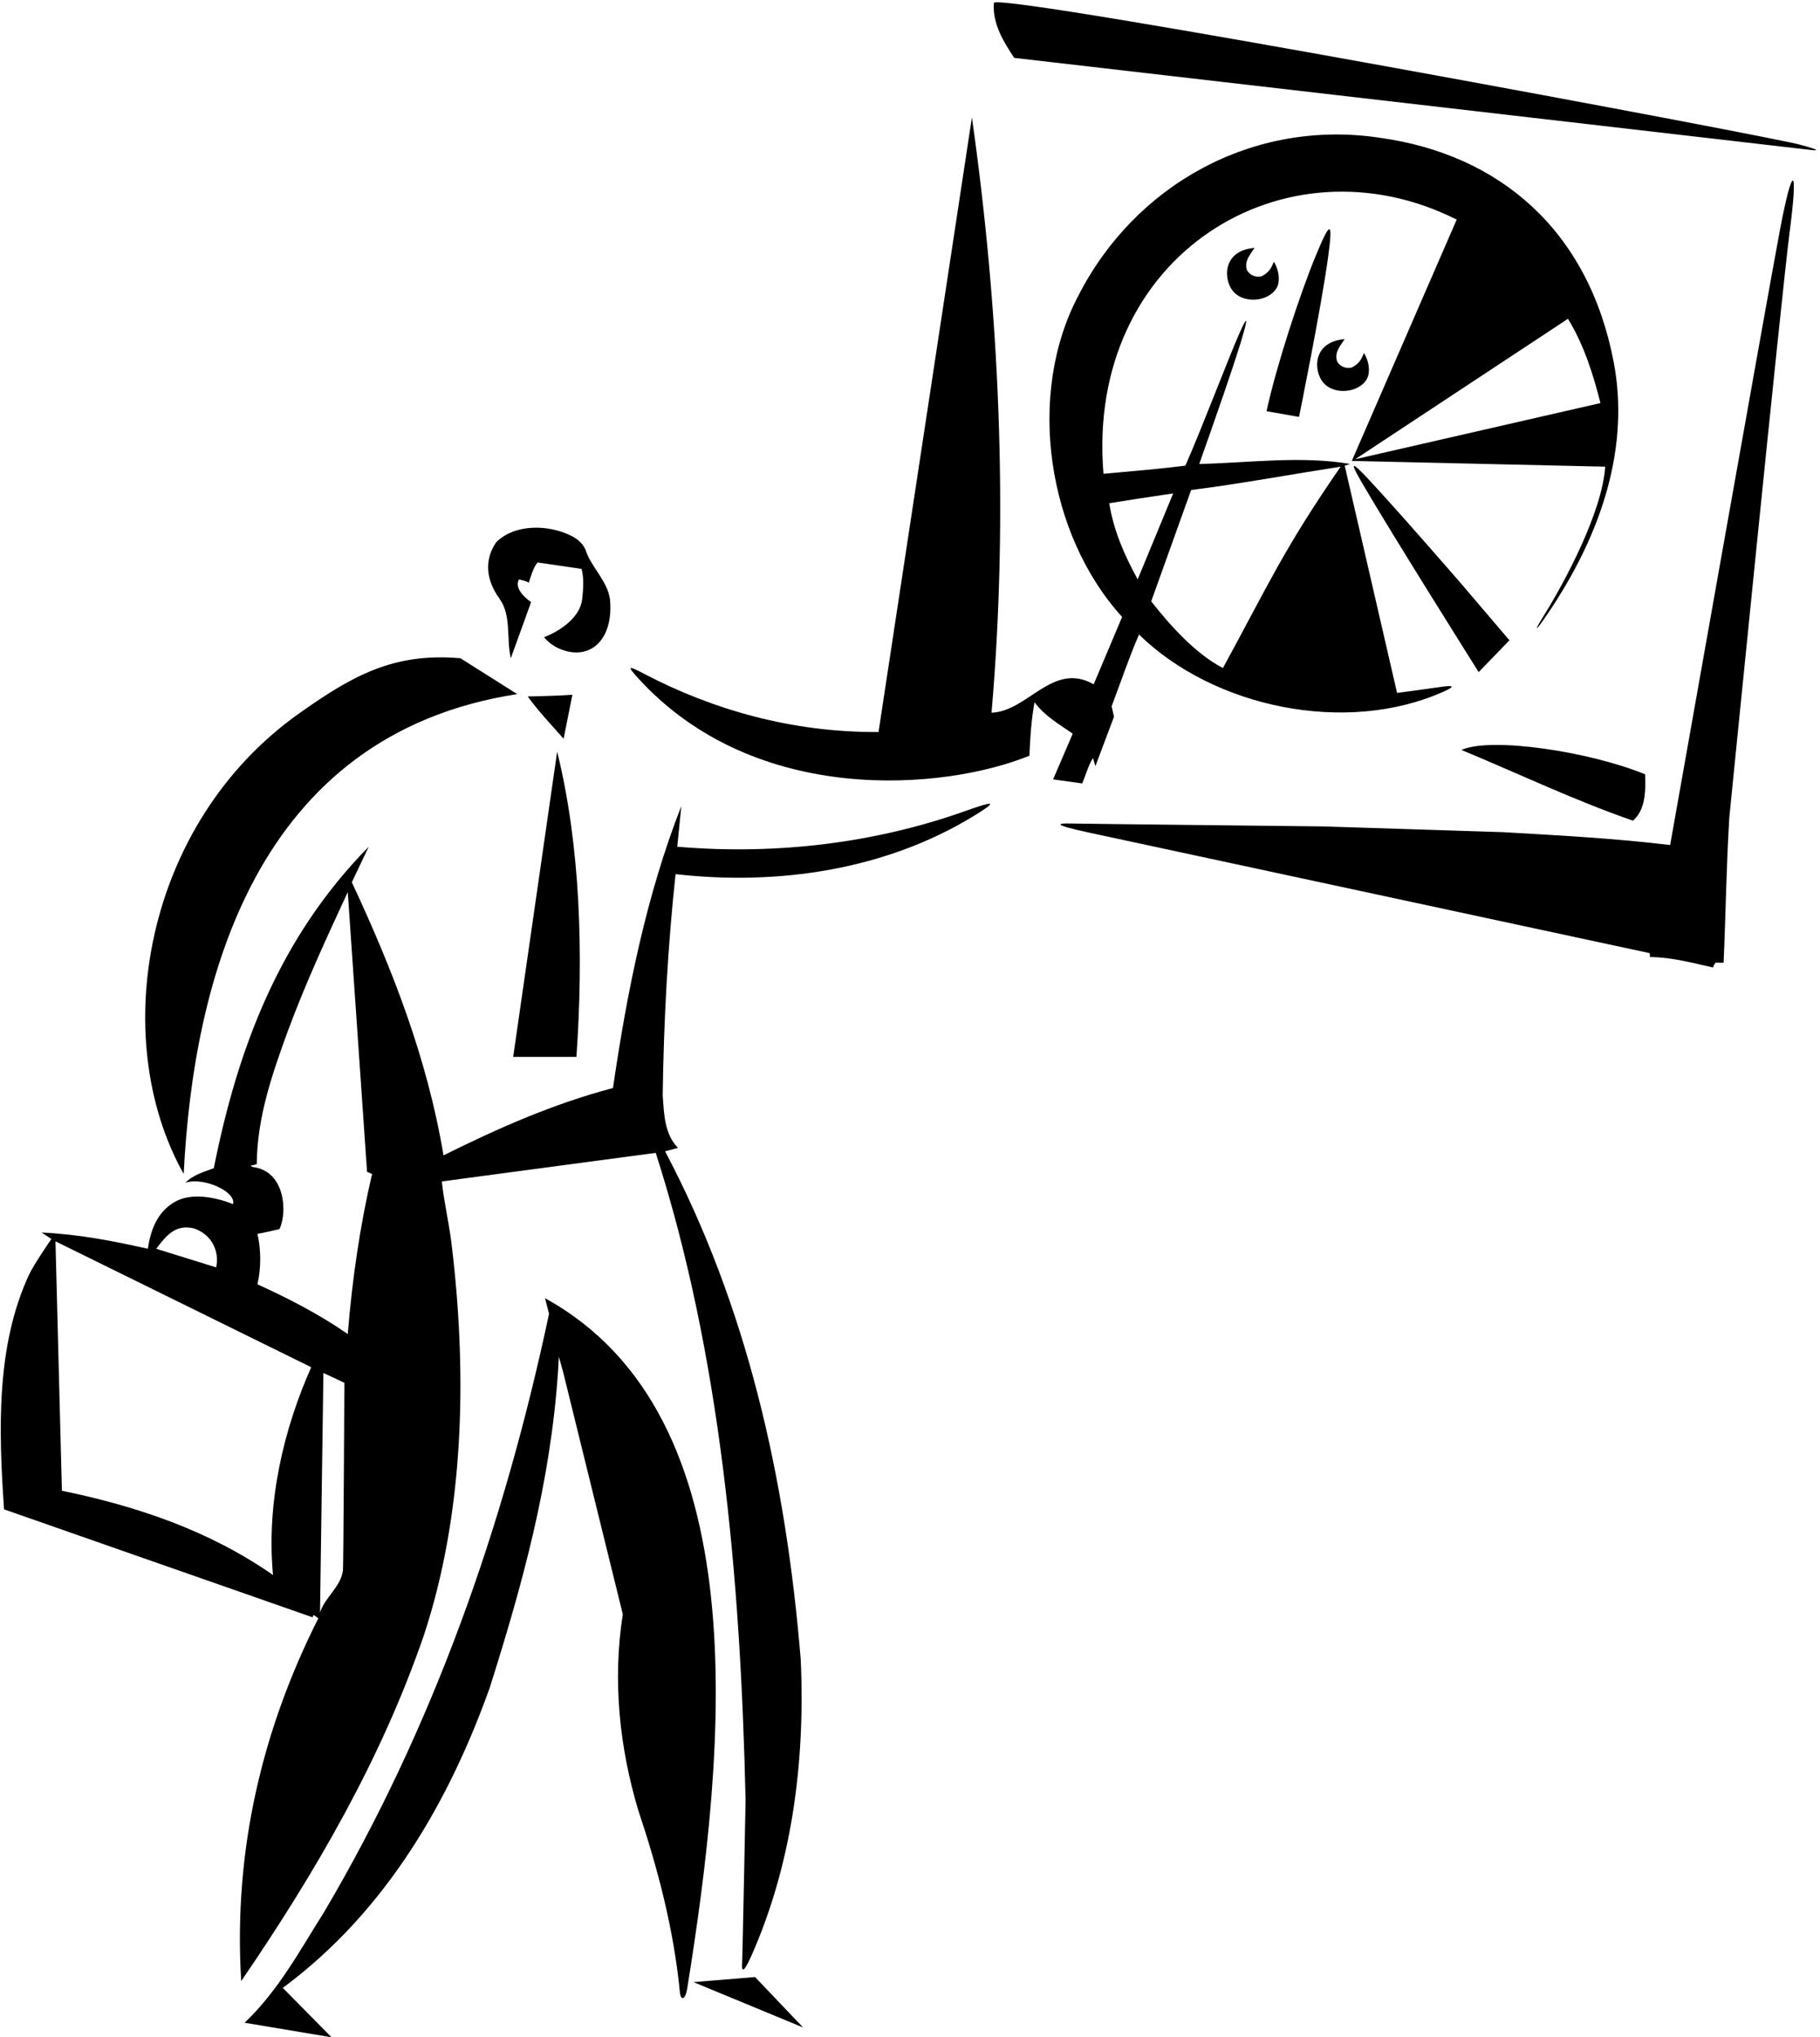 <?xml version="1.0" encoding="UTF-8"?>
<svg xmlns="http://www.w3.org/2000/svg" xmlns:xlink="http://www.w3.org/1999/xlink" width="538pt" height="602pt" viewBox="0 0 538 602" version="1.1">
<g id="surface1">
<path style=" stroke:none;fill-rule:nonzero;fill:rgb(0%,0%,0%);fill-opacity:1;" d="M 533.859 44.145 C 532.645 43.98 299.801 17.102 299.801 17.102 C 296.699 12.398 293.301 7 293.801 0.801 C 297.914 -1.883 528.305 41.23 532.277 42.809 C 539.648 44.773 536.531 44.504 533.859 44.145 Z M 311.301 230.301 L 317.102 216.801 C 313.301 214.102 308.898 211.699 305.801 207.5 C 304.898 212.602 304.5 217.898 304.301 223.301 C 279.5 233.434 223.434 238.625 188.625 200.387 C 185.188 196.613 185.73 196.656 190.375 199.09 C 210.711 209.734 234.234 216.484 259.699 216.301 L 287.301 34.699 C 295.398 91.699 298.199 151.699 293.102 210.602 C 303.898 210.199 311.164 195.336 323.301 202.199 L 331.699 182.301 C 309.602 158 303.301 116.801 318.699 87.5 C 335.5 54.5 370.5 35.102 407.801 40.699 C 443.281 45.578 469.574 68.062 477.012 106.965 C 481.648 131.215 474.266 157.062 456.762 182.445 C 453.805 186.734 453.414 186.629 456.117 182.309 C 462.84 171.562 473.645 151.094 474.5 137.898 L 399.602 136.199 L 430.602 64.898 C 379.969 39.359 320.797 75.41 326.199 140 C 334 139.301 342.398 138.602 350.398 137.602 C 355.453 126.184 363.402 105.027 366.734 97.688 C 368.461 93.887 368.824 93.816 367.801 97.641 C 365.871 104.871 358.52 125.781 354.5 137.102 C 368.602 136.801 384.699 134.602 399.102 137.102 L 397.5 137.602 L 412.98 204.754 C 412.98 204.754 419.887 203.852 426.066 202.957 C 429.84 202.41 430.109 202.859 426.793 204.348 C 397.852 217.312 358.73 209.043 336.699 187.5 C 333.699 194.398 331.301 201.602 328.602 208.699 L 329.301 211.801 L 323.801 226.398 L 323.102 224 C 321.699 226.102 321 229 319.898 231.5 Z M 400.602 135.699 L 473.102 119.102 C 470.898 110.398 468.199 101.898 463.5 94.199 Z M 340.301 177.699 C 346.301 185.301 353.5 193.199 361.5 197.398 C 374.5 173.664 379.164 162.664 396.301 137.898 C 381.5 140.199 367 142.898 352.102 144.801 Z M 336.301 171.199 L 346.801 145.801 C 340.5 146.699 334.199 147.699 327.898 148.699 C 329.199 156.801 332.398 164.102 336.301 171.199 Z M 526.211 67.676 C 522.547 87.004 493.699 249.699 493.699 249.699 C 477.199 247.699 460 246.801 444.301 245.898 L 391.199 244.199 C 391.199 244.199 319.34 243.418 316.5 243.336 C 312.719 243.227 310.691 243.613 321.762 245.992 C 359.82 254.176 486.766 281.465 487.562 281.625 C 487.738 281.812 487.773 282.324 487.699 282.801 C 493.801 282.801 500.301 284.5 506.398 285.898 C 506.688 284.875 506.812 284.938 507.184 284.43 C 508 284.5 508.625 284.438 509.5 284.5 C 510.102 271.398 510.301 256 511.199 241.5 C 511.199 241.5 526.59 87.191 529.055 68.32 C 531.641 48.527 529.859 48.426 526.211 67.676 Z M 392.594 75.969 C 394.094 64.941 393.25 65.145 388.895 75.691 C 384.27 86.895 377.246 108.258 374.398 121.5 L 384 123.199 C 384 123.199 390.539 91.066 392.594 75.969 Z M 404.398 111.199 C 405.102 108.801 404.301 106.102 403.199 104.301 C 402.5 105.898 402.062 107.312 399.602 108.602 C 398.102 109 396.301 108.5 395.301 106.898 C 394.301 104.199 396.199 102.199 397.5 100.199 C 387.676 101.066 388.355 109.898 391.199 113.102 C 394.875 117.234 402.824 115.766 404.398 111.199 Z M 432.301 172.898 C 432.301 172.898 413.465 151.141 404.375 141.449 C 399.422 136.172 398.949 136.367 402.582 142.621 C 411.477 157.922 437.102 198.602 437.102 198.602 L 446.199 189.199 Z M 151 194.5 L 157 177.898 C 157 177.898 151.664 174.5 153.398 171.199 C 154.398 171.5 155.398 171.602 156.301 172.199 C 157 170.102 157.602 167.801 158.898 166.199 L 171.898 168.102 C 172.699 170.801 172.398 174.199 172.102 177 C 171.5 182.5 165.5 186.5 160.801 188.301 C 162.301 190 164 191.199 165.898 191.898 C 174.691 195.297 181.477 188.746 180.301 177 C 179.5 171.699 175.102 167.898 173.301 163.102 C 172.801 161 170.602 159.102 168.801 158.301 C 162.199 155 152.301 154.699 146.699 160.199 C 143.855 164.32 142.77 170.152 147.699 176.977 C 151.23 181.875 149.645 188.801 151 194.5 Z M 152.898 205.102 L 136.102 194.5 C 116.352 192.82 104.324 199.57 88.539 210.723 C 42.574 243.195 31.703 306.613 54.301 346.898 C 57.133 289.902 75.426 217.074 152.898 205.102 Z M 169.199 205.301 C 164.898 205.602 160.398 205.699 156 205.801 C 159.102 210.102 163.102 214.301 166.602 218.301 Z M 486.301 228.801 C 470 222.102 440.836 217.664 432 221.602 C 448.898 228.602 465.398 236.5 482.699 242.5 C 486.398 239.398 486.5 233.699 486.301 228.801 Z M 170.398 312.301 C 172.5 281.801 171.602 250.102 164.699 222.102 L 151.699 312.301 Z M 287.496 241.324 C 261.867 256.887 230.348 261.785 199.699 258.301 C 197.398 279.699 196.199 301.5 195.898 323.602 C 196.301 329.301 196.398 335 200.398 339.199 L 196.602 340.199 C 220.699 385.801 232.301 436.602 236.699 490.398 C 238.102 521.625 233.824 551.457 222.145 577.844 C 219.453 583.926 219.215 582.062 219.383 579.988 C 219.477 578.859 220.398 531.902 220.398 531.902 C 218.898 465.801 212.934 400.066 193.836 340.664 L 130.602 349.102 C 131.301 355.699 133 362.5 133.699 369.398 C 138.102 407.102 137.102 447.5 125.301 483.199 C 112.801 519.598 93.398 553.102 71.301 585.398 C 68.898 546.102 77.898 510.301 94.102 478.199 C 93.5 477.75 93.199 477.5 92.699 477.199 L 92.398 477.898 L 1.199 446 C -0.449 422.285 -1.121 397.59 8.566 376.695 C 10.031 373.539 15.199 366.102 15.199 366.102 L 12.301 364.199 C 23.199 364.699 33.5 366.699 43.699 369 C 44.5 363.699 46.301 358.398 51.398 355.301 C 56.5 352.199 63.801 353.801 68.898 355.801 C 69.832 352 59.898 347.703 54.801 349.5 C 57 347.199 60.199 346.301 63.199 345.199 C 70.199 310.102 82.398 277.199 109 250.199 L 104 260.699 C 116 286.398 126.301 312.699 131.102 341.398 C 147.199 333.398 163.699 326.102 181.199 321.5 C 185.398 292.699 191.102 264.5 201.398 238.199 L 200.199 250.199 C 229.863 252.738 259.141 248.996 285.359 239.648 C 294.227 236.484 295.164 236.668 287.496 241.324 Z M 46.168 369 L 63.898 374.5 C 64.914 369.828 62.684 364.836 57.398 363 C 52 361.699 49.367 364.801 46.168 369 Z M 92 404 L 16.398 366.801 L 18.301 440.5 C 40.602 445.102 61.898 452.301 80.699 465.398 C 78.699 443.801 83.898 422.199 92 404 Z M 101.801 408.602 L 95.602 405.699 L 94.602 476.5 C 95.945 472.066 100.801 468.887 101.379 463.984 C 101.527 462.695 101.801 408.602 101.801 408.602 Z M 110 346.898 L 108.5 346.25 L 102.801 263.602 C 96.5 277.199 90.199 290.801 85 304.898 C 80.5 317.301 76 330.102 75.898 344 C 75.125 344.125 75.035 344.363 74.5 344.348 C 73.621 344.328 74.598 344.816 74.77 344.84 C 84.484 346.105 84.934 358.531 82.602 363.199 C 80.398 363.699 78.301 364.199 76.102 364.602 C 77.199 369.398 77.199 374.699 76.102 379.5 C 85.301 383.699 94.301 388.301 102.801 394.199 C 104.102 378 106.5 361.699 110 346.898 Z M 161.102 383.602 L 162.301 388.199 C 149 450.801 128.102 510.301 95.801 565 C 88.699 576.199 82.398 588.102 72.301 597.699 L 98 602 L 83.602 587.398 C 114.398 564.602 133 531.699 144.801 498.602 C 154.277 468.633 162.746 438.301 164.945 405.316 C 165.043 403.852 165.129 402.379 165.199 400.898 L 166.426 405.27 L 184.102 477 C 181 496.801 183.199 516.699 188.699 535 C 194.449 552.168 199.141 569.941 200.977 588.652 C 201.25 591.414 202.621 590.832 203.133 587.66 C 214.539 516.719 224.59 418.508 161.102 383.602 Z M 205 585.699 L 237.398 599.102 L 223.199 584.199 C 217.102 584.699 211.102 585.199 205 585.699 Z M 364.562 86.133 C 368.234 90.266 376.188 88.801 377.762 84.234 C 378.461 81.832 377.66 79.133 376.562 77.332 C 375.859 78.934 375.426 80.344 372.961 81.633 C 371.461 82.031 369.66 81.531 368.66 79.934 C 367.66 77.234 369.562 75.234 370.859 73.234 C 361.039 74.098 361.719 82.934 364.562 86.133 "/>
</g>
</svg>
